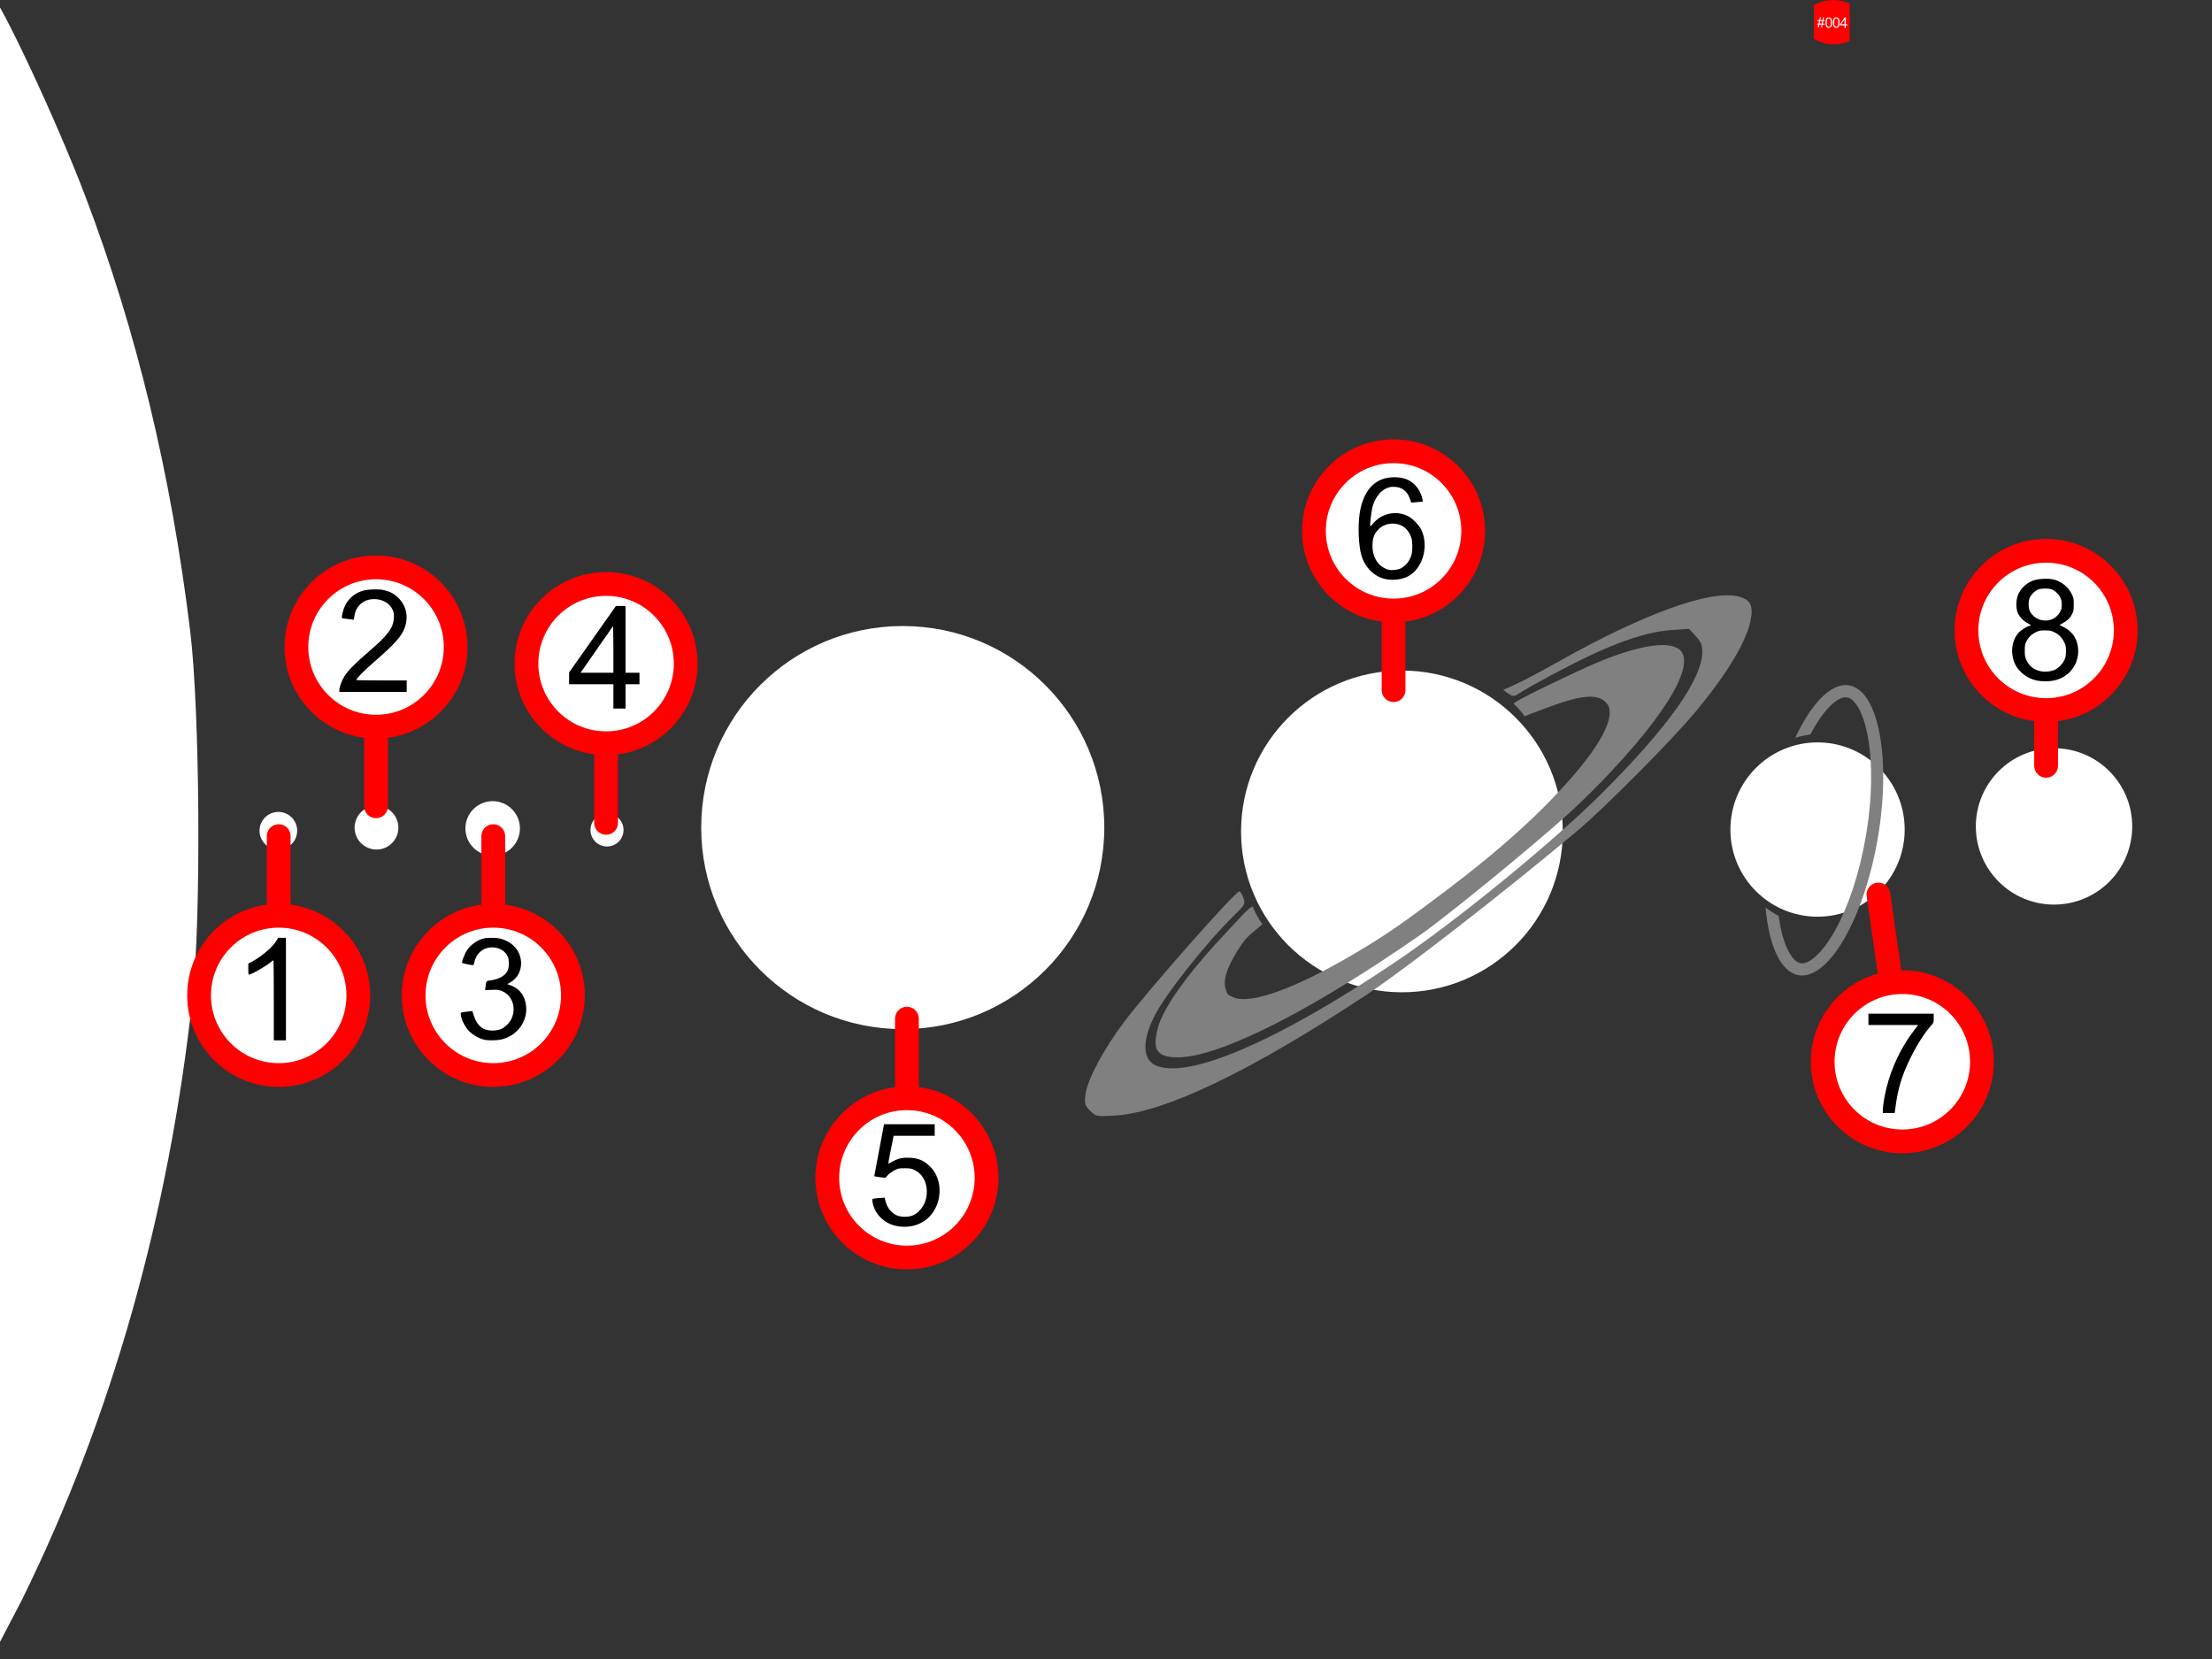 <svg xmlns="http://www.w3.org/2000/svg" viewBox="0 0 1024 768">

<rect x="0" y="0" width="1024" height="768" fill="#333333" stroke="none"/>

<style>
.line { stroke-linecap: round; stroke-width: 11px; stroke: red; } 
.box { stroke-width:0; stroke:green; height: 100%; width: 100%; fill: none; } 
.circle { stroke: red; stroke-width: 11px; } 
.button { width: 9%; height: 12%; } 
.btnCoff { fill: white; } 
.btnCon { fill: red; } 
.btnToff { fill: black; } 
.btnTon { fill: white; } 

</style> 

<rect width="1024" height="768" x="0" y="0" fill="none"/>
<circle r="93.302" cy="383.113" cx="417.911" style="fill:#ffffff;"/>
<circle r="8.711" cy="384.571" cx="128.857" style="fill:#ffffff;" />
<circle r="10.133" cy="383.143" cx="174.286" style="fill:#ffffff;" />
<circle r="12.621" cy="383.5" cx="228.071" style="fill:#ffffff;" />
<circle r="7.645" cy="384.214" cx="281" style="fill:#ffffff;" />
<circle r="36.196" cy="382.564" cx="950.869" id="path4297-8" style="fill:#ffffff;" />
<path d="m -3.999,382.738 c 0,-211.453 -0.547,-385.01 0,-385.01 2.74,0 29.425,56.055 43.513,93.156 23.759,62.571 39.679,128.584 48.527,201.212 4.506,36.99 5.141,132.3 1.128,169.388 C 78.258,562.325 51.533,656.707 10.099,740.718 L -3.999,767.747 Z" style="fill:#ffffff;"/>
<path d="m 881.736,384.023 c 0,22.282 -18.06,40.344 -40.34,40.344 -22.28,0 -40.342,-18.062 -40.342,-40.344 0,-22.28 18.062,-40.342 40.342,-40.342 22.28,0 40.34,18.062 40.34,40.342 z" style="fill:#ffffff;"/>
<path d="m 856.091,317.303 c -0.422,-0.076 -0.849,-0.123 -1.284,-0.14 -7.947,-0.316 -16.64,9.171 -23.721,24.402 2.264,-0.7 4.607,-1.225 7.011,-1.559 0.414,-0.79 0.833,-1.565 1.26,-2.318 2.872,-5.097 5.932,-9.163 8.861,-11.762 2.392,-2.123 4.595,-3.206 6.367,-3.136 l 0,0 c 0.18,0.011 0.357,0.024 0.533,0.058 2.113,0.373 3.848,2.578 4.927,4.363 1.982,3.266 3.586,8.057 4.644,13.858 1.132,6.193 1.637,13.307 1.493,21.138 -0.152,8.205 -1.005,16.81 -2.544,25.577 -2.929,16.705 -8.021,32.069 -14.33,43.273 -2.872,5.095 -5.936,9.161 -8.861,11.758 -2.392,2.125 -4.595,3.208 -6.367,3.138 -0.181,-0.011 -0.357,-0.024 -0.537,-0.058 -2.113,-0.373 -3.844,-2.58 -4.927,-4.361 -1.977,-3.266 -3.581,-8.058 -4.644,-13.858 -0.217,-1.19 -0.41,-2.416 -0.578,-3.672 -2.129,-1.128 -4.156,-2.421 -6.064,-3.865 1.559,17.608 6.97,29.838 15.241,31.298 0.427,0.078 0.853,0.123 1.284,0.14 13.435,0.533 29.009,-26.929 35.298,-62.818 6.496,-37.042 0.648,-69.036 -13.062,-71.458 z" style="fill:#808080;"/>
<circle r="74.465" cy="384.887" cx="648.992" id="path4297-2-1-2" style="fill:#ffffff;" />
<path d="m 657.411,432.848 c -49.567,34.526 -91.739,55.983 -111.267,56.611 -6.552,0.211 -9.981,-1.258 -10.973,-4.7 -0.731,-2.536 0.42,-8.961 2.361,-13.18 4.811,-10.457 14.785,-23.634 30.627,-40.459 3.708,-3.938 7.196,-7.665 7.751,-8.282 0.71,-0.789 3.663,-3.541 4.004,-3.113 1.018,2.539 2.808,5.914 4.499,8.139 -3.476,2.895 -7.133,5.704 -9.207,8.714 -6.786,9.851 -9.291,16.721 -7.802,21.392 0.768,2.409 0.834,2.481 3.384,3.661 8.336,3.855 31.533,-4.965 61.782,-23.491 10.912,-6.683 18.591,-12.058 36.045,-25.232 26.604,-20.079 45.608,-37.318 60.836,-55.185 13.031,-15.289 18.382,-27.071 14.503,-31.934 -3.702,-4.641 -10.69,-4.363 -25.571,1.017 -7.662,2.77 -12.621,4.762 -12.621,4.762 -1.559,-2.298 -3.934,-4.818 -4.994,-5.713 -0.347,-1.16 22.966,-11.995 30.252,-15.414 21.484,-10.081 38.178,-14.012 45.115,-10.623 10.57,5.164 -3.355,29.76 -35.602,62.885 -4.183,4.297 -10.587,10.517 -14.23,13.821 -16.658,15.11 -56.573,47.743 -68.893,56.324 z" style="fill:#808080;" />
<path style="fill:#808080;" d="m 504.67,514.217 c -2.4,-2.4 -2.673,-3.31 -2.213,-7.389 0.75,-6.656 8.466,-21.214 17.807,-33.597 11.469,-15.206 51.542,-60.592 53.498,-60.592 0.388,0 1.204,1.322 1.813,2.937 1.043,2.764 0.813,3.226 -3.898,7.829 -13.343,13.036 -32.02,36.604 -37.306,47.076 -5.539,10.972 -5.498,19.554 0.108,22.453 14.321,7.406 56.339,-10.502 111.141,-47.368 28.864,-19.417 73.698,-56.07 96.471,-78.868 30.348,-30.381 45.96,-52.477 45.96,-65.048 0,-3.008 -0.733,-4.738 -3.062,-7.232 l -3.062,-3.278 -8.302,0.554 c -10.099,0.673 -22.593,4.636 -38.584,12.237 -10.287,4.89 -26.817,13.778 -32.399,17.421 -1.763,1.151 -2.422,1.106 -4.431,-0.302 l -2.36,-1.653 6.102,-2.77 c 3.356,-1.523 12.263,-6.247 19.793,-10.498 39.213,-22.134 70.57,-33.407 83.27,-29.935 5.517,1.508 6.818,4.358 5.275,11.553 -2.071,9.655 -11.004,24.417 -24.989,41.294 -11.041,13.325 -42.252,44.783 -55.344,55.782 -32.654,27.434 -79.675,64.004 -97.143,75.552 -53.766,35.542 -93.486,54.624 -116.658,56.043 -8.493,0.52 -8.83,0.456 -11.487,-2.201 z"/>

<!--Title-->
<svg id="AnnotDivLn-P00X-ID0" x="82%" y="0%">
<svg width="18%" height="24%">
<svg class="button" id="BtnContainerP00XBtnID0">

<rect id="P00XBtnImgId0B" class="circle btnCon" x="5%" y="25%" width="100%" height="43%" fill="white" rx="15" ry="15"/>

<svg id="P00XBtnImgId0T" class="btnTon" x="7%">
<svg viewBox="0 0 400 400">
<g transform="scale(0.365, 0.365)">
<g transform="translate(-60, 300)">
<path id="P00XDigitPath0DH" d="m 106.533,354.43 c 0.033,-1.226 3.95,-20.895 8.706,-43.707 l 8.647,-41.477 H 106.26 88.634 v -15.164 -15.164 h 20.482 c 19.771,0 20.515,-0.139 21.428,-4.014 4.931,-20.915 14.542,-70.953 13.776,-71.719 -0.538,-0.538 -13.287,-0.977 -28.332,-0.977 H 88.634 v -14.272 -14.272 h 31.099 c 28.093,0 31.185,-0.302 31.981,-3.122 0.485,-1.717 4.686,-21.787 9.335,-44.599 l 8.453,-41.477 h 14.655 14.655 l -8.647,41.477 c -4.756,22.813 -8.673,42.882 -8.706,44.599 -0.054,2.863 2.679,3.122 32.944,3.122 18.152,0 33.003,-0.287 33.003,-0.638 0,-0.351 3.139,-15.804 6.976,-34.341 3.837,-18.537 7.908,-38.32 9.046,-43.962 l 2.07,-10.258 h 14.715 14.715 l -8.539,41.477 c -4.697,22.813 -8.565,42.882 -8.597,44.599 -0.051,2.769 1.959,3.122 17.782,3.122 h 17.84 v 14.272 14.272 h -20.41 c -11.619,0 -20.883,0.765 -21.508,1.776 -1.261,2.04 -15.169,68.339 -15.169,72.308 0,2.203 4.599,2.627 28.544,2.627 h 28.544 v 15.164 15.164 h -32.078 c -31.799,0 -32.086,0.035 -33.013,4.014 -0.515,2.208 -4.184,20.07 -8.154,39.693 -3.97,19.624 -7.665,37.486 -8.211,39.693 -0.926,3.74 -1.956,4.014 -15.072,4.014 -11.143,0 -14.078,-0.542 -14.078,-2.6 0,-1.43 3.613,-19.972 8.028,-41.205 4.415,-21.233 8.028,-39.731 8.028,-41.107 0,-2.057 -5.873,-2.502 -33.003,-2.502 -18.152,0 -33.003,0.382 -33.003,0.848 0,0.969 -15.499,76.441 -16.953,82.552 -0.892,3.748 -1.9,4.014 -15.193,4.014 -10.233,0 -14.221,-0.627 -14.178,-2.23 z M 226,238.129 c 0,-0.434 3.211,-16.135 7.136,-34.89 3.925,-18.756 7.136,-35.661 7.136,-37.566 0,-3.302 -1.506,-3.465 -32.006,-3.465 -17.603,0 -32.436,0.695 -32.961,1.544 -1.127,1.824 -15.312,69.213 -15.312,72.745 0,1.952 6.398,2.422 33.003,2.422 18.152,0 33.003,-0.355 33.003,-0.789 z"/>
</g>
</g>
</svg>

<svg viewBox="0 0 400 400">
<g transform="scale(0.37, 0.37)">
<g transform="translate(175, 300)">
<path id="P00XDigitPath0D1" d="m 176.299,358.094 c -20.501,-4.981 -40.58,-19.439 -52.248,-37.62 -16.78,-26.149 -24.311,-62.903 -24.322,-118.693 -0.013,-66.928 9.871,-104.021 34.956,-131.186 11.485,-12.437 21.543,-18.839 37.309,-23.746 13.872,-4.317 38.892,-4.608 54.263,-0.63 35.368,9.153 59.63,40.964 70.285,92.158 3.748,18.008 5.361,80.443 2.722,105.369 -6.884,65.015 -31.833,102.852 -75.281,114.169 -12.508,3.258 -34.666,3.341 -47.683,0.179 z M 216,328.047 c 19.91,-6.43 35.626,-27.231 41.558,-55.005 5.143,-24.077 7.263,-67.945 4.891,-101.184 -3.401,-47.655 -10.475,-69.057 -28.042,-84.852 -21.474,-19.307 -50.859,-18.763 -70.934,1.312 -10.975,10.974 -15.809,21.895 -21.751,49.137 -3.281,15.039 -3.835,24.066 -3.907,63.643 -0.126,69.322 5.089,92.286 25.627,112.84 16.391,16.404 32.26,20.664 52.558,14.109 z"/>
</g>
</g>
</svg>

<svg viewBox="0 0 400 400">
<g transform="scale(0.37, 0.37)">
<g transform="translate(400, 300)">
<path id="P00XDigitPath0D2" d="m 176.299,358.094 c -20.501,-4.981 -40.58,-19.439 -52.248,-37.62 -16.78,-26.149 -24.311,-62.903 -24.322,-118.693 -0.013,-66.928 9.871,-104.021 34.956,-131.186 11.485,-12.437 21.543,-18.839 37.309,-23.746 13.872,-4.317 38.892,-4.608 54.263,-0.63 35.368,9.153 59.63,40.964 70.285,92.158 3.748,18.008 5.361,80.443 2.722,105.369 -6.884,65.015 -31.833,102.852 -75.281,114.169 -12.508,3.258 -34.666,3.341 -47.683,0.179 z M 216,328.047 c 19.91,-6.43 35.626,-27.231 41.558,-55.005 5.143,-24.077 7.263,-67.945 4.891,-101.184 -3.401,-47.655 -10.475,-69.057 -28.042,-84.852 -21.474,-19.307 -50.859,-18.763 -70.934,1.312 -10.975,10.974 -15.809,21.895 -21.751,49.137 -3.281,15.039 -3.835,24.066 -3.907,63.643 -0.126,69.322 5.089,92.286 25.627,112.84 16.391,16.404 32.26,20.664 52.558,14.109 z"/>
</g>
</g>
</svg>

<svg viewBox="0 0 400 400">
<g transform="scale(0.37, 0.37)">
<g transform="translate(625, 300)">
<path id="P00XDigitPath0D3" d="M 225.636,322.898 V 285.384 H 157.172 88.708 l 0.043,-18.288 0.043,-18.288 L 161.153,146.11 233.513,43.414 h 14.819 14.819 v 103.165 103.165 h 21.571 21.571 v 17.819 17.819 H 284.722 263.151 v 37.515 37.515 h -18.757 -18.757 z m 0,-145.745 c 0,-40.171 -0.714,-71.795 -1.599,-70.809 -0.88,0.98 -20.847,29.637 -44.373,63.681 -23.525,34.045 -45.668,65.909 -49.205,70.809 l -6.432,8.91 h 50.805 50.805 z"/>
</g>
</g>
</svg>
</svg>
</svg>
</svg>
</svg>




<!--1-->
<svg x="3.6%" y="42%">

<svg width="18%" height="24%">
<rect class="box"/>
</svg> 

<svg width="18%" height="24%">
<g transform="scale(1, 1)">
<svg>
<line class="line" x1="50%" y1="75%" x2="50%" y2="35%"/>
</svg>
</g>
</svg> 

<svg class="button" x="4.5%" y="12%" width="9%" height="12%">
<g transform="scale(1, 1)">
<svg class="btnCoff">
<circle class="circle" cx="50%" cy="50%" r="40%"/>
</svg>
<svg x="13%" y="14%" viewBox="0 0 400 400">
<g transform='scale(0.65 0.65)' class="btnToff">
<path d="m 212.514,236.615 c 0,-68.089 -0.491,-123.798 -1.091,-123.798 -0.6,0 -4.609,2.857 -8.91,6.349 -15.763,12.799 -51.271,33.486 -64.56,37.611 -4.169,1.294 -4.22,1.096 -4.216,-16.167 l 0.004,-17.477 10.155,-5.306 c 29.948,-15.648 65.5,-45.927 76.91,-65.503 L 226,43.414 h 12.014 12.014 V 201.914 360.413 h -18.757 -18.757 z">
</path>
</g>
</svg>
</g>
</svg>

</svg> 

<!--2-->
<svg x="8%" y="33%">

<svg width="18%" height="24%">
<rect class="box"/>
</svg>

<svg width="18%" height="24%">
<g transform="scale(1, 1)">
<svg>
<line class="line" x1="50%" y1="25%" x2="50%" y2="65%"/>
</svg>
</g>
</svg>

<svg class="button" x="4.5%" y="0%" width="9%" height="12%">
<g transform="scale(1, 1)">
<svg class="btnCoff">
<circle class="circle" cx="50%" cy="50%" r="40%"/>
</svg>
<svg x="17%" y="14%" viewBox="0 0 400 400">
<g transform='scale(0.65 0.65)' class="btnToff">
<path d="m 89.589,354.95 c 0,-9.085 6.69,-27.662 14.999,-41.648 10.463,-17.612 34.701,-42.265 77.816,-79.146 56.766,-48.559 74.076,-71.848 75.692,-101.835 0.681,-12.641 0.132,-16.686 -3.367,-24.821 -8.174,-19.001 -28.084,-32.149 -51.186,-33.802 -35.326,-2.528 -61.469,17.238 -67.121,50.747 l -2.18,12.922 -6.845,-0.993 c -3.765,-0.546 -12.123,-1.533 -18.574,-2.193 -13.382,-1.369 -13.192,-0.957 -8.875,-19.267 7.648,-32.443 27.801,-55.332 58.287,-66.201 15.815,-5.639 53.263,-7.119 70.22,-2.775 19.816,5.076 31.228,11.325 43.894,24.032 24.507,24.588 31.592,58.25 19.357,91.958 -9.633,26.539 -30.896,50.384 -93.276,104.604 -34.315,29.827 -56.297,52.079 -56.297,56.992 0,0.679 35.045,1.234 77.877,1.234 h 77.877 V 342.586 360.413 H 193.738 89.589 Z"> </path>
</g>
</svg>
</g>
</svg>

</svg> 

<!--3-->
<svg x="13.3%" y="42%">

<svg width="18%" height="24%">
<rect class="box"/>
</svg>

<svg width="18%" height="24%">
<g transform="scale(1, 1)">
<svg>
<line class="line" x1="50%" y1="75%" x2="50%" y2="35%"/>
</svg>
</g>
</svg>

<svg class="button" x="4.5%" y="12%" width="9%" height="12%">
<g transform="scale(1, 1)">
<svg class="btnCoff">
<circle class="circle" cx="50%" cy="50%" r="40%"/>
</svg>
<svg x="18%" y="14%" viewBox="0 0 400 400">
<g transform='scale(0.65 0.65)' class="btnToff">
<path d="m 173.837,359.457 c -18.66,-2.967 -40.727,-15.275 -54.147,-30.201 -12.542,-13.95 -23.357,-37.462 -23.357,-50.779 0,-4.35 1.7,-4.852 24.912,-7.359 l 11.072,-1.196 4.208,13.48 c 9.941,31.842 28.456,46.885 57.611,46.806 18.877,-0.051 30.759,-4.447 43.504,-16.095 12.139,-11.095 18.278,-22.34 21.128,-38.704 5.15,-29.576 -10.105,-57.946 -36.543,-67.962 -9.193,-3.482 -13.14,-3.883 -30.538,-3.096 l -19.981,0.904 1.164,-9.473 c 2.47,-20.105 1.229,-18.64 17.854,-21.063 24.529,-3.575 42.002,-13.619 50.067,-28.778 5.814,-10.928 5.805,-35.681 -0.017,-46.626 -9.493,-17.847 -29.247,-27.706 -52.218,-26.063 -25.943,1.856 -45.589,20.568 -50.809,48.395 -0.674,3.593 -2.171,6.535 -3.327,6.537 -5.472,0.009 -34.395,-6.08 -34.395,-7.242 0,-4.294 6.719,-22.935 11.57,-32.096 11.063,-20.896 33.658,-38.236 56.759,-43.559 12.116,-2.792 38.213,-2.398 50.339,0.761 39.486,10.285 64.134,39.653 64.215,76.514 0.055,25.09 -12.346,46.762 -33.753,58.989 l -9.005,5.143 11.107,4.05 c 28.167,10.27 45.007,33.864 47.416,66.432 3.463,46.83 -29.086,89.377 -77.018,100.675 -10.804,2.547 -36.479,3.41 -47.816,1.607 z"> </path>
</g>
</svg>
</g>
</svg>

</svg>


<!--4-->
<svg x="18.4%" y="34%">

<svg width="18%" height="24%">
<rect class="box"/>
</svg>

<svg width="18%" height="24%">
<g transform="scale(1, 1)">
<svg>
<line class="line" x1="50%" y1="25%" x2="50%" y2="65%"/>
</svg>
</g>
</svg>

<svg class="button" x="4.5%" y="0%" width="9%" height="12%">
<g transform="scale(1, 1)">
<svg class="btnCoff">
<circle class="circle" cx="50%" cy="50%" r="40%"/>
</svg>
<svg x="17%" y="14%" viewBox="0 0 400 400">
<g transform='scale(0.65 0.65)' class="btnToff">
<path d="M 225.636,322.898 V 285.384 H 157.172 88.708 l 0.043,-18.288 0.043,-18.288 L 161.153,146.11 233.513,43.414 h 14.819 14.819 v 103.165 103.165 h 21.571 21.571 v 17.819 17.819 H 284.722 263.151 v 37.515 37.515 h -18.757 -18.757 z m 0,-145.745 c 0,-40.171 -0.714,-71.795 -1.599,-70.809 -0.88,0.98 -20.847,29.637 -44.373,63.681 -23.525,34.045 -45.668,65.909 -49.205,70.809 l -6.432,8.91 h 50.805 50.805 z"> </path>
</g>
</svg>
</g>
</svg>

</svg>


<!--5-->
<svg x="32%" y="53%">

<svg width="18%" height="24%">
<rect class="box"/>
</svg>

<svg width="18%" height="24%">
<g transform="scale(1, 1)">
<svg>
<line class="line" x1="50%" y1="75%" x2="50%" y2="35%"/>
</svg>
</g>
</svg>

<svg class="button" x="4.5%" y="12%" width="9%" height="12%">
<g transform="scale(1, 1)">
<svg class="btnCoff">
<circle class="circle" cx="50%" cy="50%" r="40%"/>
</svg>
<svg x="17%" y="16%" viewBox="0 0 400 400">
<g transform='scale(0.65 0.65)' class="btnToff">
<path d="m 168.943,357.5 c -36.216,-7.843 -64.361,-35.594 -71.681,-70.68 -1.425,-6.829 -1.592,-11.385 -0.456,-12.437 0.986,-0.913 9.814,-2.22 19.619,-2.903 l 17.827,-1.242 2.329,9.803 c 4.9,20.626 18.059,37.547 34.991,44.993 12.375,5.442 33.428,5.878 47.573,0.986 20.313,-7.026 38.983,-30.762 43.583,-55.41 7.218,-38.678 -7.219,-72.178 -37.139,-86.175 -9.344,-4.371 -13.054,-5 -29.543,-5.009 -17.751,-0.009 -19.596,0.365 -31.458,6.386 -6.931,3.518 -16.05,10.137 -20.264,14.709 l -7.662,8.313 -13.104,-1.316 c -7.207,-0.724 -14.973,-1.856 -17.258,-2.516 l -4.154,-1.2 15.08,-80.194 15.08,-80.194 h 78.348 78.348 v 17.821 17.821 h -63.506 -63.506 l -8.54,42.676 c -4.697,23.472 -8.298,42.927 -8.002,43.233 0.296,0.306 5.915,-2.373 12.487,-5.955 19,-10.355 30.968,-13.017 54.012,-12.018 27.573,1.196 44.86,8.857 64.093,28.404 30.296,30.79 36.805,83.529 15.622,126.574 -22.033,44.774 -70.697,66.793 -122.716,55.528 z"> </path>
</g>
</svg>
</g>
</svg>

</svg>


<!--6-->
<svg x="54%" y="26%">

<svg width="18%" height="24%">
<rect class="box"/>
</svg>

<svg width="18%" height="24%">
<g transform="scale(1, 1)">
<svg>
<line class="line" x1="50%" y1="25%" x2="50%" y2="65%"/>
</svg>
</g>
</svg>

<svg class="button" x="4.5%" y="0%" width="9%" height="12%">
<g transform="scale(1, 1)">
<svg class="btnCoff">
<circle class="circle" cx="50%" cy="50%" r="40%"/>
</svg>
<svg x="17%" y="16%" viewBox="0 0 400 400">
<g transform='scale(0.65 0.65)' class="btnToff">
<path d="M 175.748,357.67 C 142.203,349.551 114.73,321.821 103.737,284.985 94.987,255.668 92.384,195.439 98.168,156.14 108.932,83.016 146.477,43.414 205.04,43.414 c 28.925,0 48.944,7.635 65.264,24.89 10.661,11.273 17.659,24.334 21.224,39.617 2.367,10.148 2.327,11.112 -0.474,11.246 -1.685,0.081 -9.907,0.716 -18.271,1.411 l -15.207,1.265 -3.751,-11.273 c -8.234,-24.742 -25.693,-37.615 -51.054,-37.642 -29.252,-0.031 -54.439,24.308 -64.938,62.753 -3.797,13.904 -8.511,56.716 -6.47,58.758 0.607,0.607 2.288,-0.554 3.736,-2.581 6.768,-9.479 21.104,-22.051 30.709,-26.93 26.856,-13.64 54.211,-14.305 80.691,-1.96 14.613,6.812 35.331,27.931 42.564,43.387 24.021,51.333 3.653,120.677 -42.283,143.955 -19.534,9.899 -48.247,12.873 -71.03,7.359 z m 49.005,-32.228 c 16.554,-8.278 28.825,-23.881 33.99,-43.22 3.354,-12.554 3.157,-38.569 -0.384,-50.839 -3.887,-13.47 -14.092,-28.066 -24.393,-34.889 -23.642,-15.66 -57.874,-12.144 -77.463,7.957 -12.728,13.06 -17.594,25.105 -18.465,45.707 -1.705,40.3 17.66,70.86 50.261,79.316 9.112,2.363 27.796,0.296 36.454,-4.033 z"> </path>
</g>
</svg>
</g>
</svg>

</svg>


<!--7-->
<svg x="77%" y="46%">

<svg width="18%" height="24%">
<rect class="box"/>
</svg>

<svg width="18%" height="24%">
<g transform="scale(1, 1)">
<svg>
<line class="line" x1="50%" y1="75%" x2="44%" y2="33%"/>
</svg>
</g>
</svg>

<svg class="button" x="4.5%" y="12%" width="9%" height="12%">
<g transform="scale(1, 1)">
<svg class="btnCoff">
<circle class="circle" cx="50%" cy="50%" r="40%"/>
</svg>
<svg x="18%" y="19%" viewBox="0 0 400 400">
<g transform='scale(0.63 0.63)' class="btnToff">
<path d="m 140.981,351.342 c 0.017,-13.59 4.974,-43.867 11.575,-70.702 15.977,-64.947 46.395,-128.96 86.183,-181.37 L 253.599,79.697 H 174.369 95.138 V 61.556 43.414 H 199.213 303.288 v 14.365 c 0,13.999 -0.187,14.57 -7.361,22.438 -21.442,23.519 -48.6,66.366 -68.983,108.836 -27.154,56.577 -38.831,96.988 -46.896,162.289 l -1.12,9.071 h -18.979 -18.979 l 0.011,-9.071 z"> </path>
</g>
</svg>
</g>
</svg>

</svg>


<!--8-->
<svg x="79%" y="32%">

<svg width="18%" height="24%">
<rect class="box"/>
</svg>

<svg width="18%" height="24%">
<g transform="scale(1, 1)">
<svg>
<line class="line" x1="75%" y1="25%" x2="75%" y2="59%"/>
</svg>
</g>
</svg>

<svg class="button" x="9%" y="0%" width="9%" height="12%">
<g transform="scale(1, 1)">
<svg class="btnCoff">
<circle class="circle" cx="50%" cy="50%" r="40%"/>
</svg>
<svg x="17%" y="17%" viewBox="0 0 400 400">
<g transform='scale(0.65 0.65)' class="btnToff">
<path d="m 173.422,357.854 c -27.633,-5.996 -54.312,-25.97 -65.533,-49.064 -16.394,-33.74 -11.853,-74.951 10.944,-99.324 7.883,-8.428 27.427,-20.392 33.311,-20.392 5.972,0 3.531,-3.696 -5.292,-8.013 -12.814,-6.269 -24.758,-18.244 -30.66,-30.74 -6.584,-13.94 -6.754,-39.733 -0.368,-55.997 8.079,-20.576 25.263,-37.016 47.691,-45.628 13.09,-5.026 44.206,-6.929 59.931,-3.664 25.119,5.215 47.561,22.51 58.745,45.274 5.989,12.191 6.328,13.917 6.328,32.295 0,17.496 -0.507,20.449 -5.13,29.862 -5.901,12.016 -15.645,21.535 -28.944,28.274 -5.111,2.59 -9.293,4.997 -9.293,5.348 0,0.351 5.267,3.231 11.704,6.4 29.556,14.55 45.504,40.724 45.504,74.68 0,44.391 -30.6,81.379 -75.133,90.815 -15.53,3.291 -38.305,3.238 -53.805,-0.126 z m 55.882,-32.862 c 12.539,-5.782 24.373,-17.693 30.248,-30.443 4.022,-8.729 4.822,-13.159 4.893,-27.082 0.077,-15.149 -0.456,-17.744 -5.931,-28.867 -7.026,-14.274 -17.071,-24.047 -31.594,-30.739 -8.669,-3.995 -13.097,-4.789 -26.98,-4.843 -14.143,-0.054 -18.148,0.655 -26.98,4.779 -14.042,6.557 -24.476,16.421 -30.634,28.961 -4.571,9.308 -5.13,12.456 -5.13,28.9 0,16.013 0.632,19.797 4.78,28.604 8.847,18.786 20.271,28.401 40.477,34.069 13.768,3.862 34.43,2.389 46.851,-3.339 z M 215.952,170.561 c 11.651,-3.236 23.785,-12.902 29.867,-23.794 4.62,-8.274 5.599,-12.121 5.635,-22.145 0.056,-15.673 -3.165,-24.653 -12.462,-34.738 -11.99,-13.008 -19.531,-16.121 -39.054,-16.121 -19.02,0 -26.544,2.962 -38.202,15.042 -8.896,9.217 -12.729,18.769 -12.792,31.878 -0.077,16.185 2.992,24.667 12.753,35.246 13.179,14.283 34.656,20.075 54.254,14.632 z"> </path>
</g>
</svg>
</g>
</svg>

</svg>


</svg>